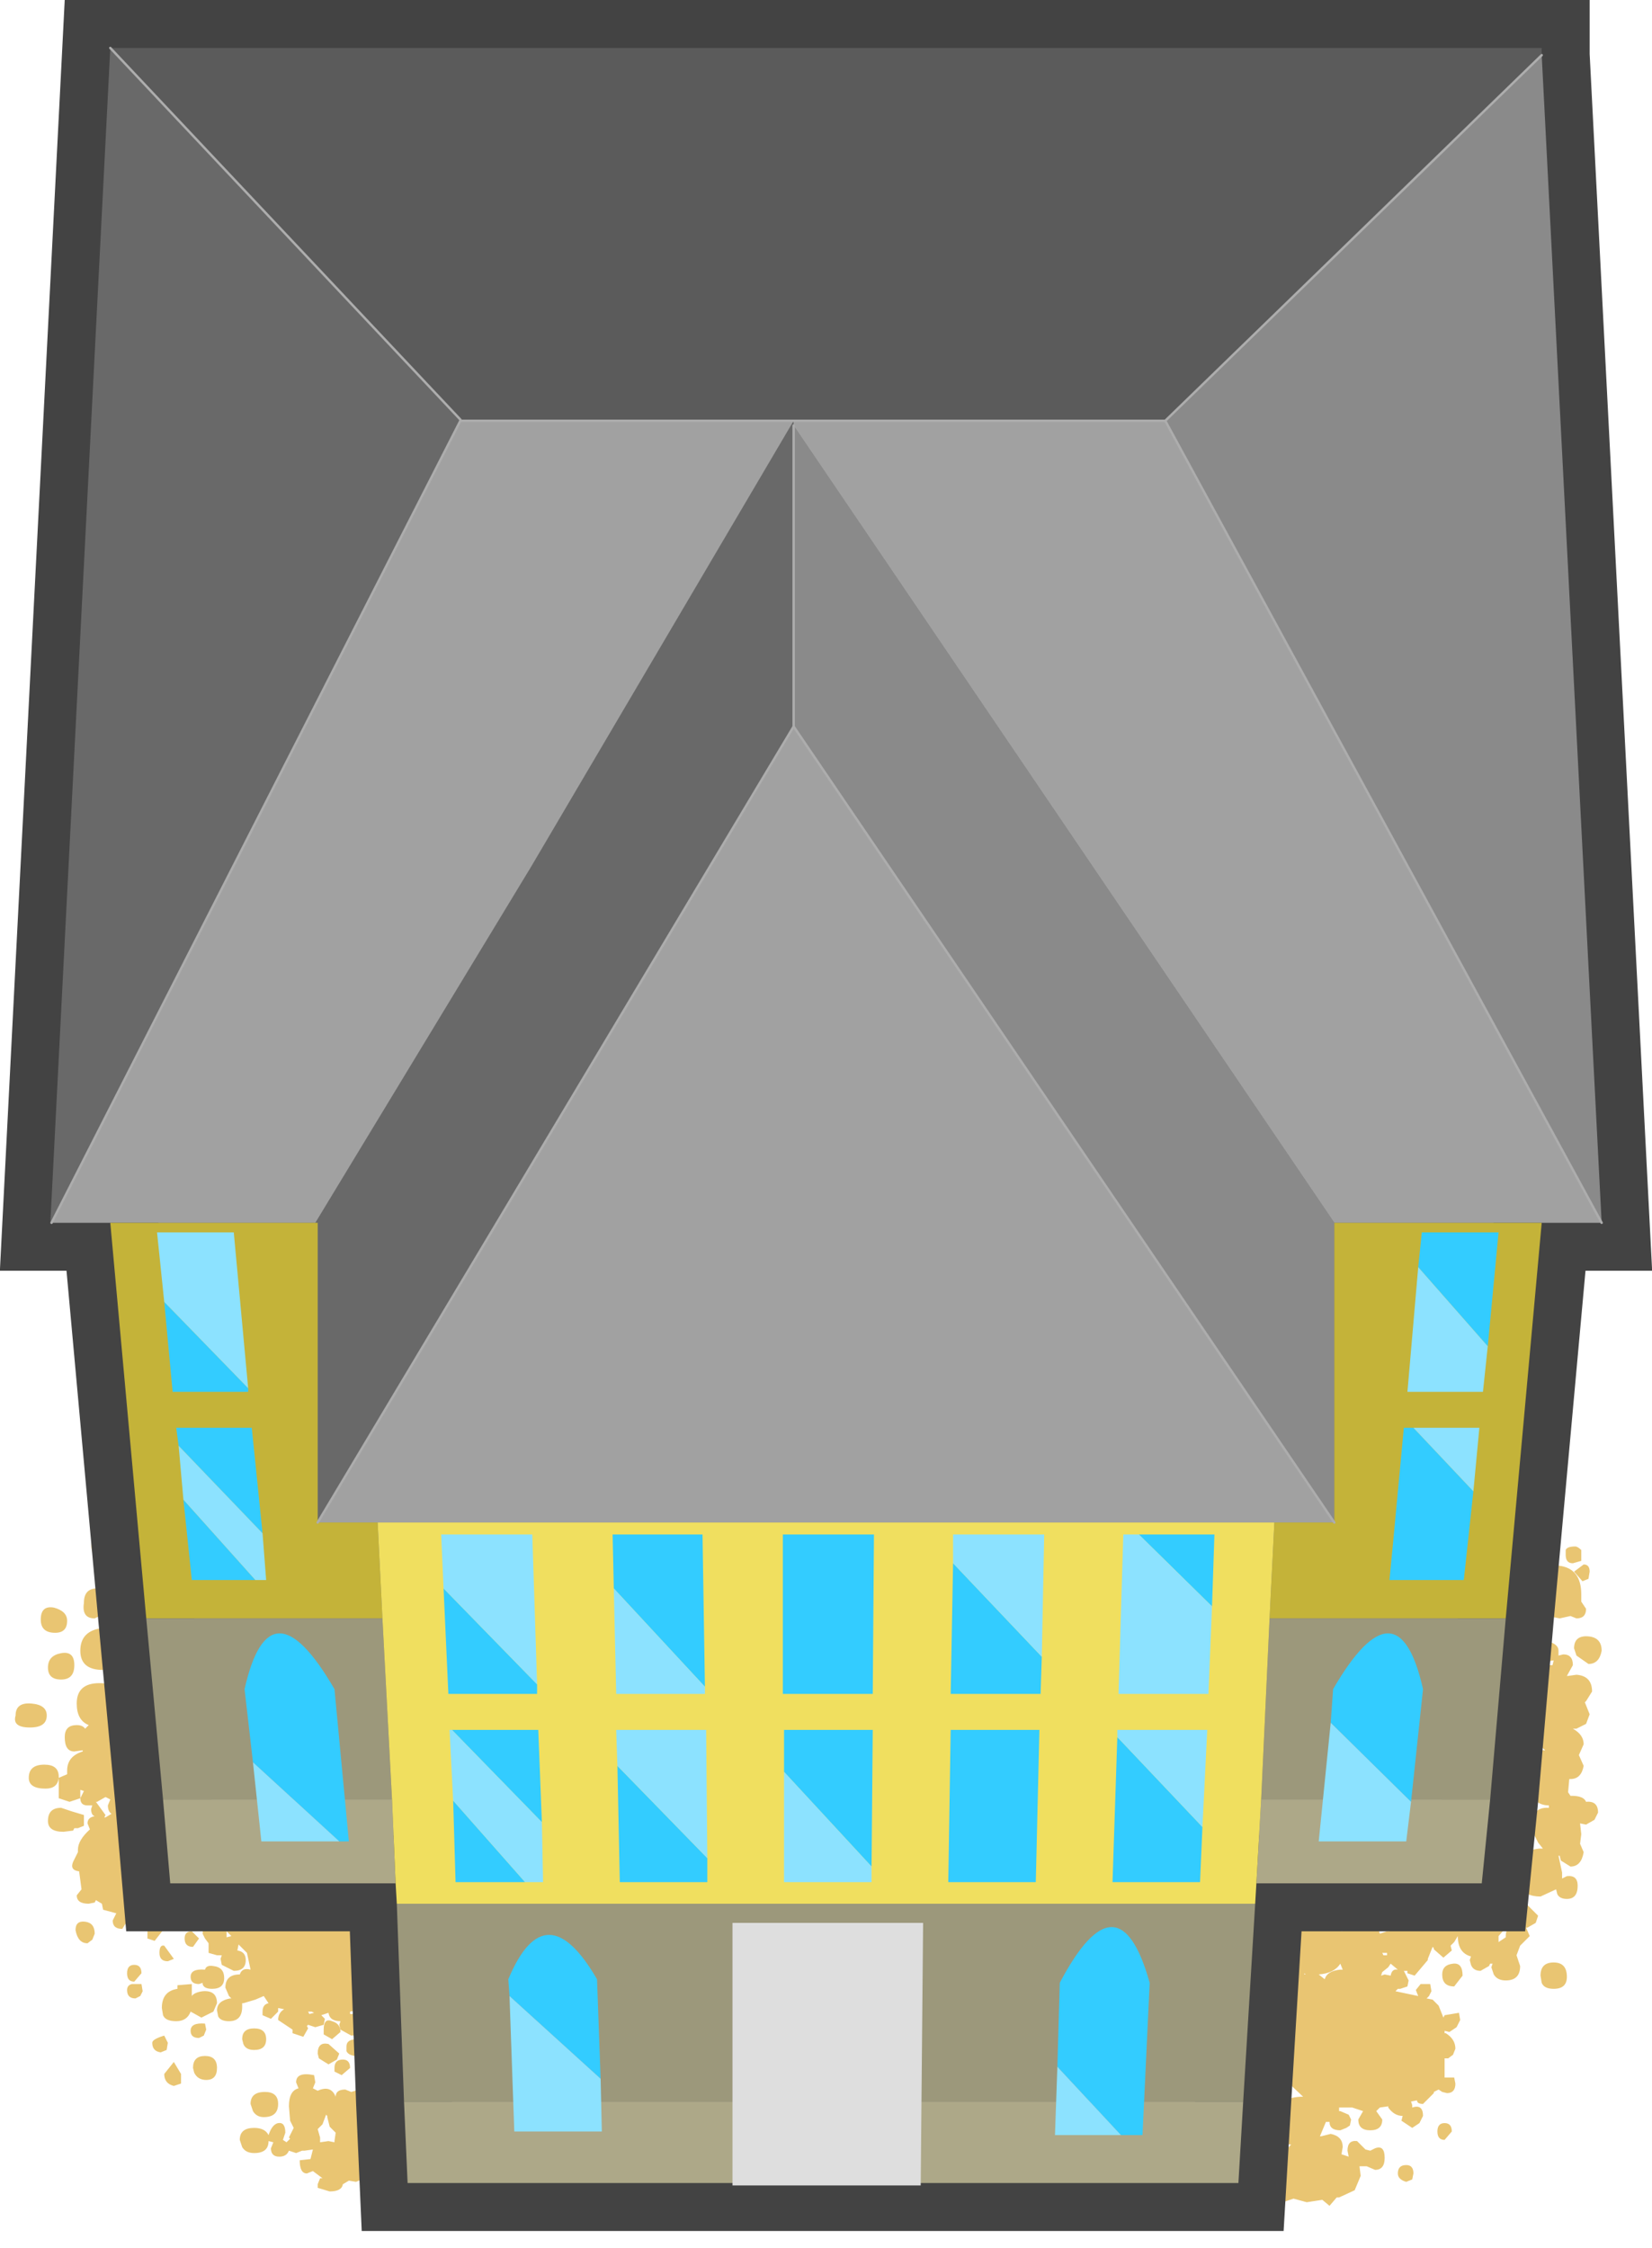 <?xml version="1.0" encoding="UTF-8" standalone="no"?>
<svg xmlns:xlink="http://www.w3.org/1999/xlink" height="93.75px" width="68.9px" xmlns="http://www.w3.org/2000/svg">
  <g transform="matrix(1.0, 0.0, 0.0, 1.0, 2.75, 29.4)">
    <path d="M60.45 48.75 Q60.45 47.8 61.45 47.7 L61.6 47.7 61.4 47.45 61.1 46.85 Q61.1 45.95 61.85 46.0 L61.85 45.9 Q61.2 45.9 61.0 45.15 L60.9 44.4 Q60.9 43.55 61.7 43.6 L61.4 43.35 61.35 42.85 61.55 42.3 60.85 41.85 60.75 41.4 Q60.75 40.25 61.75 40.05 L62.0 40.05 62.05 39.85 61.75 39.9 Q61.25 39.9 61.25 39.45 61.25 38.95 61.75 39.05 62.25 39.15 62.25 39.45 L62.25 39.65 62.45 39.6 Q62.85 39.6 62.85 40.05 L62.6 40.5 62.65 40.5 63.0 40.45 Q63.65 40.5 63.65 41.15 L63.4 41.55 63.35 41.6 63.55 42.1 63.4 42.5 63.0 42.7 62.85 42.7 Q63.3 42.95 63.3 43.35 L63.1 43.8 63.3 44.25 Q63.2 44.8 62.75 44.8 L62.7 44.8 62.65 45.35 62.75 45.5 62.8 45.5 Q63.3 45.5 63.4 45.75 63.9 45.7 63.9 46.2 L63.75 46.5 63.4 46.7 63.15 46.65 63.2 47.1 63.15 47.5 63.3 47.85 Q63.2 48.45 62.75 48.45 L62.35 48.2 62.3 48.0 62.25 48.0 62.4 48.7 62.4 48.95 62.6 48.85 Q63.05 48.8 63.05 49.25 63.05 49.8 62.6 49.8 62.3 49.8 62.2 49.6 L62.15 49.4 61.5 49.7 Q60.85 49.7 60.6 49.25 L60.45 48.75 M63.2 35.25 L63.2 35.7 62.85 35.8 Q62.55 35.8 62.55 35.45 L62.55 35.25 Q62.6 35.1 62.95 35.1 63.05 35.1 63.2 35.25 M61.45 36.15 Q61.7 35.85 62.25 35.9 63.2 36.0 63.2 37.1 L63.2 37.4 63.4 37.7 Q63.4 38.1 63.0 38.1 L62.75 38.0 62.3 38.1 62.05 38.05 61.8 38.1 Q61.35 38.1 61.1 37.45 L60.9 36.9 Q60.9 36.25 61.45 36.15 M62.9 36.15 L63.3 35.85 Q63.55 35.85 63.55 36.15 L63.5 36.45 63.25 36.55 62.9 36.15 M63.5 40.0 L63.0 39.65 62.9 39.35 Q62.9 38.8 63.5 38.85 64.05 38.9 64.05 39.45 63.95 40.0 63.5 40.0 M62.45 42.0 L62.45 42.05 62.45 42.0 M1.95 32.4 Q1.3 32.4 1.35 31.95 1.35 31.45 1.9 31.45 2.4 31.45 2.4 31.95 L1.95 32.4 M1.85 35.7 Q0.9 35.7 1.1 34.8 1.1 33.75 1.7 34.1 2.25 34.45 2.25 35.25 2.25 35.7 1.85 35.7 M1.6 37.9 L1.2 38.1 Q0.65 38.1 0.75 37.45 0.75 36.85 1.3 36.85 1.85 36.85 1.85 37.4 L1.6 37.9 M2.45 39.35 Q2.45 40.25 1.55 40.25 0.6 40.25 0.6 39.45 0.6 38.6 1.55 38.5 2.45 38.35 2.45 39.35 M-0.3 44.75 L0.05 44.6 0.05 44.45 Q0.05 43.85 0.7 43.65 L0.7 43.6 0.35 43.65 Q-0.05 43.65 -0.05 43.05 -0.05 42.55 0.45 42.55 0.7 42.55 0.8 42.7 L0.95 42.55 Q0.45 42.35 0.45 41.65 0.45 40.8 1.4 40.8 2.3 40.8 2.3 41.65 L2.25 41.9 Q2.7 41.95 2.7 42.75 L2.45 43.6 2.1 43.95 2.25 44.2 2.15 44.5 2.15 44.6 2.25 44.65 2.25 45.05 2.25 45.15 2.25 45.3 2.25 45.5 2.4 45.85 2.4 45.95 Q2.75 45.7 3.2 45.5 6.0 44.1 8.0 44.0 L8.25 44.45 8.5 46.25 8.5 46.75 Q9.8 47.3 11.15 48.4 14.35 51.0 16.5 51.5 L15.15 53.75 Q14.55 54.5 13.0 54.5 L12.15 54.45 11.85 54.5 11.85 54.6 11.95 54.6 Q12.45 54.6 12.45 55.05 12.45 55.5 11.9 55.5 L11.45 55.25 11.4 55.05 11.45 54.9 Q11.0 54.9 10.95 54.55 L10.65 54.65 10.8 54.8 10.75 55.05 10.4 55.15 10.1 55.05 10.05 55.1 10.1 55.2 9.9 55.55 9.45 55.4 9.45 55.25 8.85 54.85 Q8.85 54.55 9.1 54.4 L8.85 54.35 8.85 54.5 8.55 54.8 8.2 54.65 8.2 54.5 Q8.2 54.2 8.45 54.15 L8.25 53.85 7.9 54.0 7.4 54.15 7.35 54.15 7.35 54.3 Q7.35 54.9 6.8 54.9 6.45 54.9 6.35 54.7 L6.3 54.45 Q6.3 54.05 6.85 53.95 L6.9 53.95 6.8 53.85 6.65 53.5 Q6.65 52.95 7.25 52.95 7.35 52.65 7.7 52.75 L7.55 52.05 7.5 52.0 7.2 51.7 7.15 51.95 Q7.5 52.0 7.5 52.35 7.5 52.8 7.0 52.8 L6.5 52.55 6.45 52.3 6.5 52.15 6.3 52.15 5.95 52.05 5.95 51.65 5.8 51.45 5.7 51.25 Q5.7 50.8 6.2 50.8 L6.45 50.85 5.9 50.0 3.5 50.5 2.6 50.5 2.6 50.65 2.35 51.05 Q1.95 51.05 1.95 50.7 L2.1 50.4 1.55 50.25 1.5 50.0 1.25 49.85 1.2 49.95 0.95 50.0 Q0.45 50.0 0.45 49.65 L0.65 49.4 0.55 48.65 Q0.15 48.6 0.3 48.25 L0.5 47.85 0.5 47.75 Q0.5 47.35 1.0 46.9 L0.9 46.65 Q0.9 46.4 1.2 46.35 1.05 46.3 1.05 46.05 L1.1 45.9 0.9 45.9 Q0.6 45.9 0.6 45.6 L0.15 45.75 -0.3 45.6 -0.3 44.75 Q-0.35 45.2 -0.85 45.2 -1.55 45.2 -1.55 44.75 -1.55 44.2 -0.9 44.2 -0.3 44.2 -0.3 44.7 L-0.3 44.75 M0.6 45.6 L0.75 45.3 0.6 45.25 0.6 45.6 M0.75 46.3 L0.75 46.75 0.5 46.85 0.35 46.85 0.3 46.95 -0.1 47.0 Q-0.75 47.0 -0.75 46.55 -0.75 46.0 -0.2 46.0 L0.25 46.15 0.75 46.3 M1.6 46.4 L1.65 46.4 1.9 46.25 Q1.75 46.15 1.75 45.9 L1.85 45.65 1.65 45.55 1.3 45.75 1.25 45.75 1.65 46.3 1.6 46.4 M10.25 54.5 L10.1 54.5 10.15 54.6 10.35 54.55 10.25 54.5 M10.75 55.25 Q10.75 54.75 11.1 54.9 11.45 55.0 11.45 55.35 L11.1 55.65 10.75 55.45 10.75 55.25 M12.45 56.2 L12.15 56.35 Q11.8 56.35 11.7 56.15 L11.7 55.95 Q11.7 55.65 12.15 55.65 L12.5 55.9 12.45 56.2 M11.5 57.15 L11.2 57.0 11.2 56.85 Q11.2 56.5 11.55 56.5 11.85 56.5 11.85 56.85 L11.5 57.15 M10.95 56.7 L10.55 56.45 10.5 56.25 Q10.5 55.75 10.95 55.85 L11.4 56.25 11.3 56.5 10.95 56.7 M10.3 57.7 L10.5 57.8 Q11.05 57.55 11.25 58.05 11.25 57.75 11.65 57.75 L11.9 57.85 12.4 57.7 Q13.0 57.8 13.0 58.4 13.0 58.95 12.5 58.95 L12.25 59.35 12.15 59.45 12.4 59.9 12.4 59.95 Q12.9 60.15 12.9 60.85 L12.7 61.35 12.1 61.6 11.8 61.55 11.55 61.7 Q11.5 62.0 11.0 62.0 L10.5 61.85 10.5 61.7 10.6 61.45 10.7 61.45 10.3 61.15 10.05 61.25 Q9.75 61.25 9.75 60.7 L10.2 60.65 10.3 60.25 9.95 60.3 9.85 60.3 9.6 60.4 9.3 60.3 Q9.2 60.55 8.9 60.55 8.55 60.55 8.55 60.2 L8.65 59.95 8.45 59.9 Q8.45 60.4 7.85 60.4 7.5 60.4 7.35 60.15 L7.25 59.85 Q7.25 59.35 7.85 59.35 8.3 59.35 8.45 59.65 8.6 59.2 8.85 59.15 9.15 59.1 9.15 59.55 L9.05 59.85 9.2 59.95 9.35 59.8 9.3 59.75 9.5 59.35 9.35 59.05 9.3 58.45 Q9.3 57.8 9.7 57.7 L9.6 57.45 Q9.6 57.0 10.35 57.15 L10.4 57.45 10.3 57.7 M10.85 58.8 L10.7 59.2 10.5 59.4 10.6 59.75 10.6 59.95 10.95 59.9 11.2 59.95 11.2 59.9 11.25 59.55 11.0 59.3 10.9 58.9 10.9 58.85 10.85 58.8 M5.3 51.8 Q4.95 51.8 4.95 51.45 4.95 51.15 5.25 51.15 L5.55 51.45 5.3 51.8 M6.9 51.35 L6.7 51.15 6.7 51.25 6.7 51.4 6.9 51.35 M6.15 52.6 Q6.6 52.65 6.6 53.1 6.6 53.55 6.1 53.55 5.75 53.55 5.7 53.35 L5.7 53.3 5.55 53.35 Q5.2 53.35 5.2 53.05 5.2 52.7 5.8 52.75 5.85 52.55 6.15 52.6 M5.25 53.85 Q5.35 53.7 5.7 53.65 6.3 53.6 6.3 54.15 L6.15 54.5 5.65 54.75 5.2 54.5 Q5.05 54.9 4.6 54.9 4.15 54.9 4.05 54.65 L4.0 54.35 Q4.0 53.65 4.65 53.55 L4.65 53.4 5.25 53.35 5.25 53.8 5.25 53.85 M5.2 55.3 Q5.2 54.95 5.8 55.0 L5.85 55.25 5.75 55.5 5.55 55.6 Q5.2 55.6 5.2 55.3 M8.35 55.65 Q8.35 56.1 7.85 56.1 7.5 56.1 7.4 55.85 L7.35 55.65 Q7.35 55.2 7.85 55.2 8.35 55.2 8.35 55.65 M3.4 51.45 L3.4 51.0 3.8 50.85 4.05 51.1 3.7 51.55 3.4 51.45 M4.25 52.4 Q3.9 52.4 3.9 52.05 3.9 51.7 4.1 51.75 L4.5 52.3 4.25 52.4 M1.1 51.5 L0.9 51.65 Q0.5 51.65 0.4 51.1 0.4 50.7 0.8 50.75 1.2 50.8 1.2 51.25 L1.1 51.5 M3.15 53.35 L3.2 53.65 3.1 53.85 2.9 53.95 Q2.55 53.95 2.55 53.6 2.55 53.4 2.75 53.35 L3.15 53.35 M2.55 52.9 Q2.55 52.55 2.85 52.55 3.15 52.55 3.15 52.9 L2.85 53.25 Q2.55 53.25 2.55 52.9 M4.8 57.1 L4.8 57.5 4.5 57.6 Q4.1 57.5 4.1 57.1 L4.5 56.6 4.8 57.1 M4.2 56.1 L3.95 56.2 Q3.6 56.15 3.6 55.8 3.6 55.65 4.1 55.5 L4.25 55.8 4.2 56.1 M7.7 58.35 Q7.7 57.85 8.3 57.85 8.85 57.85 8.85 58.35 8.85 58.9 8.25 58.9 7.95 58.9 7.8 58.65 L7.7 58.35 M5.85 57.35 Q5.5 57.35 5.35 57.05 L5.3 56.85 Q5.3 56.35 5.8 56.35 6.3 56.35 6.3 56.85 6.3 57.35 5.85 57.35 M61.4 50.5 L61.3 50.8 60.95 51.0 60.9 51.0 61.05 51.35 60.65 51.75 60.5 52.15 60.65 52.6 Q60.65 53.2 60.05 53.2 59.7 53.2 59.55 52.95 L59.45 52.65 59.5 52.5 59.4 52.5 59.35 52.6 59.0 52.8 Q58.7 52.8 58.6 52.55 L58.55 52.35 58.6 52.2 Q58.05 52.05 58.05 51.35 L57.9 51.6 57.75 51.75 57.8 51.95 57.45 52.25 57.05 51.9 57.05 51.85 57.0 51.8 56.8 52.3 56.8 52.35 56.25 53.0 55.95 52.9 55.95 52.8 55.8 52.8 56.0 53.2 55.95 53.45 55.65 53.55 55.55 53.55 55.45 53.65 56.4 53.85 56.3 53.6 56.5 53.35 56.9 53.35 56.95 53.65 56.85 53.85 56.75 53.95 57.0 54.0 57.25 54.25 57.45 54.75 57.5 54.65 58.1 54.55 58.15 54.85 58.0 55.15 57.7 55.35 57.5 55.3 57.5 55.4 57.55 55.4 Q57.95 55.65 57.95 56.05 L57.85 56.3 57.65 56.45 57.5 56.45 57.5 56.5 57.5 56.6 57.5 57.25 57.9 57.25 57.95 57.5 Q57.95 57.9 57.6 57.9 L57.4 57.85 57.25 57.75 57.05 57.85 57.05 57.9 56.6 58.35 Q56.35 58.35 56.35 58.2 L56.1 58.25 56.15 58.4 56.15 58.5 Q56.6 58.35 56.6 58.85 L56.45 59.15 56.15 59.35 55.7 59.05 55.75 58.85 Q55.4 58.85 55.15 58.5 L55.15 58.45 54.8 58.5 54.65 58.65 54.9 59.0 Q54.9 59.45 54.4 59.45 53.9 59.45 53.9 59.0 L54.1 58.65 53.65 58.5 53.1 58.5 53.1 58.65 53.15 58.65 53.5 58.8 53.6 59.0 53.55 59.25 53.4 59.35 53.15 59.45 Q52.7 59.45 52.7 59.1 L52.65 59.1 52.55 59.1 52.3 59.7 52.35 59.7 52.75 59.6 Q53.25 59.7 53.25 60.15 L53.2 60.45 53.5 60.55 53.45 60.3 Q53.45 59.85 53.85 59.9 L54.2 60.25 54.4 60.3 54.6 60.2 Q55.0 60.05 55.0 60.6 55.0 61.1 54.6 61.1 L54.25 60.95 54.1 60.95 53.95 60.95 54.0 61.35 53.75 61.95 53.1 62.25 53.0 62.25 52.7 62.6 52.4 62.35 51.75 62.45 51.2 62.3 50.75 62.45 Q50.45 62.45 50.45 62.1 50.45 61.7 50.8 61.75 L50.75 61.15 Q50.75 60.35 51.1 60.05 50.4 59.95 50.4 59.1 50.4 58.1 51.5 58.05 L51.6 58.05 50.75 57.25 50.5 55.75 51.25 54.25 50.85 54.35 Q50.15 54.35 49.9 53.9 L49.8 53.4 Q49.8 52.5 50.85 52.5 L51.15 52.55 51.0 51.9 Q51.0 50.7 52.15 50.6 52.95 50.55 53.2 51.15 L53.3 51.1 53.35 51.1 Q53.4 50.55 54.0 50.55 54.6 50.55 54.8 51.25 L55.1 51.15 55.2 51.15 Q55.4 50.6 56.05 50.65 56.5 50.65 56.75 50.9 56.9 50.55 57.4 50.5 58.05 50.45 58.1 51.05 L58.3 50.75 58.25 50.55 Q58.25 49.5 59.3 49.3 60.35 49.1 60.35 50.1 L60.1 50.95 59.75 51.35 59.75 51.6 60.05 51.4 60.05 51.35 Q60.05 50.9 60.55 50.9 L60.65 50.9 60.55 50.75 60.5 50.5 Q60.5 50.0 60.95 50.05 L61.4 50.5 M62.05 53.55 Q61.65 53.55 61.55 53.3 L61.5 53.0 Q61.5 52.45 62.05 52.45 62.6 52.45 62.6 53.05 62.6 53.55 62.05 53.55 M57.4 52.95 Q57.4 52.55 57.85 52.5 58.25 52.45 58.25 53.0 L57.9 53.45 Q57.4 53.45 57.4 52.95 M54.95 52.15 L55.1 52.15 55.1 52.05 54.9 52.05 54.95 52.15 M52.5 53.15 Q52.6 52.8 53.15 52.75 L53.25 52.75 53.15 52.5 Q52.9 52.9 52.25 52.95 L52.5 53.15 M51.7 52.95 L51.65 52.9 51.65 52.95 51.7 52.95 M55.55 52.75 L55.25 52.5 55.15 52.65 54.9 52.85 54.85 53.0 55.0 52.95 55.25 53.0 Q55.3 52.7 55.55 52.75 M57.8 59.5 L57.5 59.85 Q57.2 59.85 57.2 59.5 57.2 59.15 57.5 59.15 57.8 59.15 57.8 59.5 M56.2 61.25 L56.15 61.5 55.9 61.6 Q55.55 61.5 55.55 61.25 55.55 60.9 55.9 60.9 56.2 60.9 56.2 61.25 M-0.5 37.65 Q0.05 37.8 0.05 38.2 0.05 38.7 -0.45 38.7 -1.05 38.7 -1.05 38.15 -1.05 37.55 -0.5 37.65 M-0.75 40.15 Q-0.75 39.65 -0.2 39.55 0.35 39.45 0.35 40.05 0.35 40.65 -0.2 40.65 -0.75 40.65 -0.75 40.15 M-1.5 42.65 Q-2.25 42.65 -2.1 42.15 -2.1 41.6 -1.45 41.65 -0.8 41.7 -0.8 42.15 -0.8 42.65 -1.5 42.65" fill="#e9c572" fill-rule="evenodd" stroke="none"/>
    <path d="M61.55 -27.4 L61.55 -27.1 64.05 21.6 61.55 21.6 60.05 38.1 59.4 45.65 59.05 49.15 49.65 49.15 49.6 50.0 49.1 58.25 48.9 61.65 33.1 61.65 14.25 61.65 14.1 58.25 13.8 50.0 13.75 49.15 4.35 49.15 4.05 45.65 3.35 38.1 1.85 21.6 -0.65 21.6 1.85 -27.4 61.55 -27.4" fill="#6b6b6b" fill-rule="evenodd" stroke="none"/>
    <path d="M61.55 -27.4 L1.85 -27.4 -0.65 21.6 1.85 21.6 3.35 38.1 4.05 45.65 4.35 49.15 13.75 49.15 13.8 50.0 14.1 58.25 14.25 61.65 33.1 61.65 48.9 61.65 49.1 58.25 49.6 50.0 49.65 49.15 59.05 49.15 59.4 45.65 60.05 38.1 61.55 21.6 64.05 21.6 61.55 -27.1 61.55 -27.4 Z" fill="none" stroke="#434343" stroke-linecap="round" stroke-linejoin="miter" stroke-miterlimit="3.0" stroke-width="4.0"/>
    <path d="M10.4 21.6 L19.4 6.75 30.35 -11.85 30.35 -11.65 30.35 0.9 10.5 34.1 10.5 21.6 10.4 21.6 M16.45 -11.85 L-0.6 21.6 -0.65 21.6 1.85 -27.4 16.45 -11.9 16.45 -11.85" fill="#696969" fill-rule="evenodd" stroke="none"/>
    <path d="M30.35 0.9 L30.35 -11.65 52.9 21.6 52.9 34.1 30.35 0.9 M64.05 21.6 L45.85 -11.85 61.55 -27.1 64.05 21.6" fill="#8a8a8a" fill-rule="evenodd" stroke="none"/>
    <path d="M30.35 -11.65 L30.35 -11.85 19.4 6.75 10.4 21.6 1.85 21.6 -0.6 21.6 16.45 -11.85 30.35 -11.85 45.85 -11.85 64.05 21.6 61.55 21.6 52.9 21.6 30.35 -11.65 M10.5 34.1 L30.35 0.9 52.9 34.1 50.4 34.1 32.95 34.1 13.0 34.1 10.5 34.1" fill="#a1a1a1" fill-rule="evenodd" stroke="none"/>
    <path d="M10.4 21.6 L10.5 21.6 10.5 34.1 13.0 34.1 13.2 38.1 3.35 38.1 1.85 21.6 10.4 21.6 M52.9 21.6 L61.55 21.6 60.05 38.1 50.2 38.1 50.4 34.1 52.9 34.1 52.9 21.6" fill="#c4b339" fill-rule="evenodd" stroke="none"/>
    <path d="M45.85 -11.85 L30.35 -11.85 16.45 -11.85 16.45 -11.9 1.85 -27.4 61.55 -27.4 61.55 -27.1 45.85 -11.85" fill="#5b5b5b" fill-rule="evenodd" stroke="none"/>
    <path d="M49.85 45.65 L50.2 38.1 60.05 38.1 59.4 45.65 49.85 45.65 M13.2 38.1 L13.6 45.65 4.05 45.65 3.35 38.1 13.2 38.1 M13.8 50.0 L49.6 50.0 49.1 58.25 14.1 58.25 13.8 50.0" fill="#9c987b" fill-rule="evenodd" stroke="none"/>
    <path d="M49.85 45.65 L59.4 45.65 59.05 49.15 49.65 49.15 49.85 45.65 M13.6 45.65 L13.75 49.15 4.35 49.15 4.05 45.65 13.6 45.65 M14.1 58.25 L49.1 58.25 48.9 61.65 33.1 61.65 14.25 61.65 14.1 58.25" fill="#ada888" fill-rule="evenodd" stroke="none"/>
    <path d="M50.2 38.1 L49.85 45.65 49.65 49.15 49.6 50.0 13.8 50.0 13.75 49.15 13.6 45.65 13.2 38.1 13.0 34.1 32.95 34.1 50.4 34.1 50.2 38.1" fill="#f0df5f" fill-rule="evenodd" stroke="none"/>
    <path d="M10.5 34.1 L30.35 0.9 30.35 -11.65 M64.05 21.6 L45.85 -11.85 30.35 -11.85 16.45 -11.85 -0.6 21.6 M1.85 -27.4 L16.45 -11.9 16.45 -11.85 M45.85 -11.85 L61.55 -27.1 M52.9 34.1 L30.35 0.9" fill="none" stroke="#adadad" stroke-linecap="round" stroke-linejoin="miter" stroke-miterlimit="3.0" stroke-width="0.1"/>
    <path d="M27.8 61.75 L27.8 50.8 35.75 50.8 35.65 61.75 27.8 61.75" fill="#dedede" fill-rule="evenodd" stroke="none"/>
    <path d="M56.4 23.45 L56.55 22.0 59.75 22.0 59.3 26.75 56.4 23.45 M58.7 32.8 L58.3 36.5 55.2 36.5 55.35 34.95 55.8 30.15 56.2 30.15 58.7 32.8 M44.75 34.6 L47.9 34.6 47.8 37.6 44.75 34.6 M40.7 39.7 L40.65 41.25 36.9 41.25 37.0 35.8 40.7 39.7 M47.4 46.8 L47.3 49.1 43.65 49.1 43.85 43.05 47.4 46.8 M56.1 45.75 L52.75 42.45 52.85 41.05 Q55.55 36.4 56.6 41.05 L56.1 45.75 M4.1 24.9 L7.6 28.5 7.6 28.65 4.45 28.65 4.1 24.9 M19.65 40.85 L19.65 41.25 15.95 41.25 15.75 36.85 19.65 40.85 M4.7 30.9 L4.6 30.15 7.75 30.15 8.2 34.55 4.7 30.9 M7.9 36.5 L5.25 36.5 4.9 33.15 7.9 36.5 M7.8 44.1 L7.45 41.05 Q8.5 36.4 11.2 41.05 L11.8 47.4 11.4 47.4 7.8 44.1 M16.1 42.75 L19.7 42.75 19.85 46.6 16.1 42.75 M19.15 49.1 L16.25 49.1 16.15 45.7 19.15 49.1 M22.85 36.85 L22.8 34.6 26.55 34.6 26.65 40.95 22.85 36.85 M26.75 48.1 L26.75 49.1 23.1 49.1 23.0 44.25 26.75 48.1 M29.95 44.5 L29.95 42.75 33.65 42.75 33.6 48.45 29.95 44.5 M36.8 49.1 L36.9 42.75 40.6 42.75 40.45 49.1 36.8 49.1 M29.9 34.6 L33.7 34.6 33.65 41.25 29.9 41.25 29.9 34.6 M18.5 53.85 L18.45 53.15 Q20.0 49.45 22.15 53.15 L22.3 57.3 18.5 53.85 M41.35 56.8 L41.45 53.3 Q43.9 48.65 45.2 53.3 L44.9 59.65 44.0 59.65 41.35 56.8" fill="#33ccff" fill-rule="evenodd" stroke="none"/>
    <path d="M59.3 26.75 L59.1 28.65 55.95 28.65 56.4 23.45 59.3 26.75 M56.2 30.15 L58.95 30.15 58.7 32.8 56.2 30.15 M47.8 37.6 L47.65 41.25 43.9 41.25 44.1 34.6 44.75 34.6 47.8 37.6 M37.0 35.8 L37.0 34.6 40.8 34.6 40.7 39.7 37.0 35.8 M43.85 43.05 L43.85 42.75 47.6 42.75 47.4 46.8 43.85 43.05 M52.75 42.45 L56.1 45.75 55.9 47.4 52.25 47.4 52.75 42.45 M4.1 24.9 L3.8 22.0 7.0 22.0 7.6 28.5 4.1 24.9 M15.75 36.85 L15.65 34.6 19.45 34.6 19.65 40.85 15.75 36.85 M4.7 30.9 L8.2 34.55 8.35 36.5 7.9 36.5 4.9 33.15 4.7 30.9 M11.4 47.4 L8.15 47.4 7.8 44.1 11.4 47.4 M16.15 45.7 L16.0 42.75 16.1 42.75 19.85 46.6 19.9 49.1 19.15 49.1 16.15 45.7 M26.65 40.95 L26.65 41.25 22.95 41.25 22.85 36.85 26.65 40.95 M23.0 44.25 L22.95 42.75 26.7 42.75 26.75 48.1 23.0 44.25 M33.6 48.45 L33.6 49.1 29.95 49.1 29.95 44.5 33.6 48.45 M22.3 57.3 L22.35 59.5 18.7 59.5 18.5 53.85 22.3 57.3 M44.0 59.65 L41.25 59.65 41.35 56.8 44.0 59.65" fill="#8ce2ff" fill-rule="evenodd" stroke="none"/>
  </g>
</svg>

